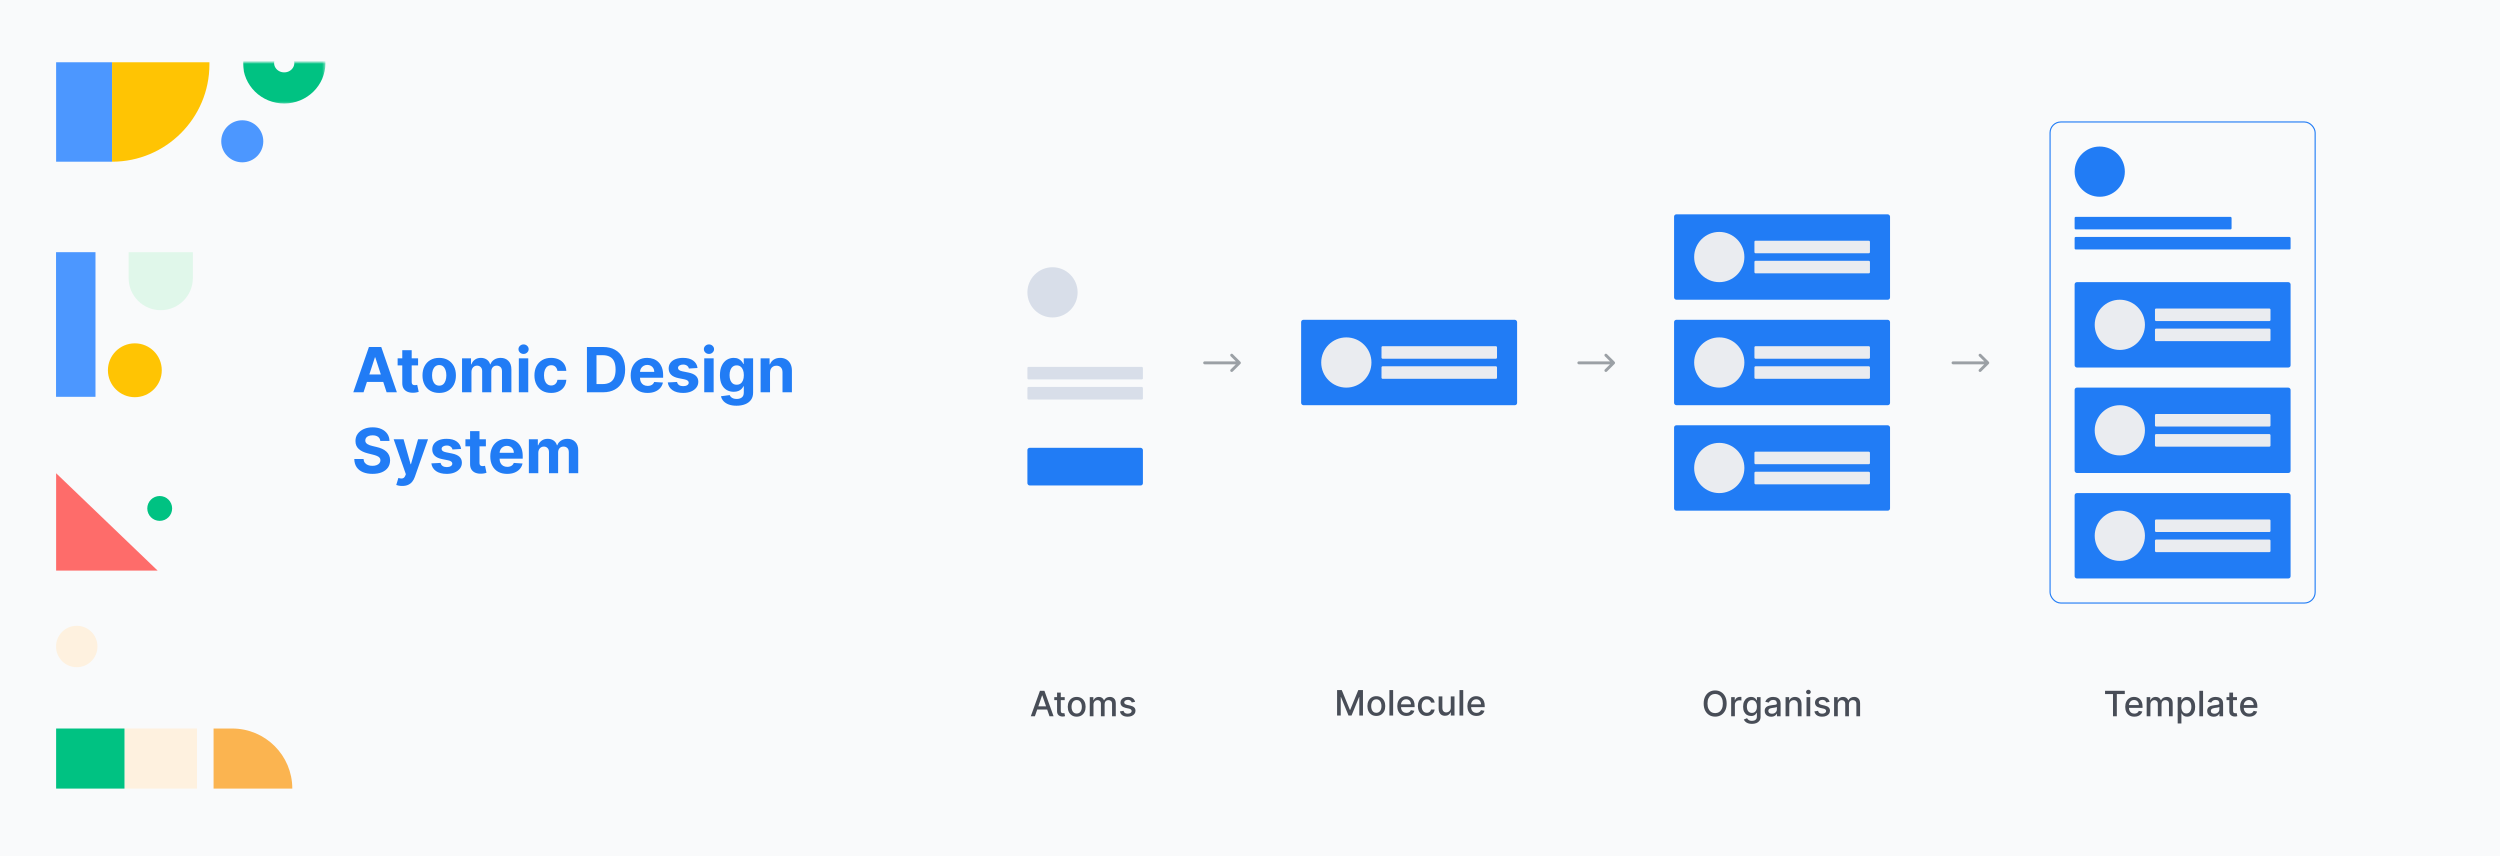 <svg width="803" height="275" viewBox="0 0 803 275" fill="none" xmlns="http://www.w3.org/2000/svg">
<rect width="803" height="275" fill="#F9FAFB"/>
<circle cx="338.066" cy="93.904" r="8.066" fill="#D8DEE9"/>
<rect x="330" y="117.838" width="37.105" height="4.033" rx="0.364" fill="#D8DEE9"/>
<rect x="330" y="124.291" width="37.105" height="4.033" rx="0.364" fill="#D8DEE9"/>
<rect x="330" y="143.838" width="37.105" height="12.1" rx="0.727" fill="#217CF5"/>
<path d="M398.425 116.21C398.425 116.21 398.425 116.21 398.424 116.209L395.955 113.752C395.77 113.568 395.47 113.568 395.286 113.753C395.102 113.938 395.103 114.238 395.288 114.422L396.946 116.072H386.937C386.675 116.072 386.464 116.283 386.464 116.544C386.464 116.805 386.675 117.017 386.937 117.017H396.946L395.288 118.667C395.103 118.851 395.102 119.15 395.286 119.335C395.471 119.521 395.77 119.521 395.955 119.337L398.424 116.879C398.425 116.879 398.425 116.879 398.425 116.879C398.61 116.694 398.609 116.394 398.425 116.21Z" fill="#9BA0A5"/>
<path d="M518.615 116.21C518.615 116.21 518.615 116.21 518.615 116.209L516.145 113.752C515.96 113.568 515.661 113.568 515.477 113.753C515.293 113.938 515.293 114.238 515.478 114.422L517.136 116.072H507.127C506.866 116.072 506.654 116.283 506.654 116.544C506.654 116.805 506.866 117.017 507.127 117.017H517.136L515.478 118.667C515.293 118.851 515.293 119.15 515.477 119.335C515.661 119.521 515.96 119.521 516.145 119.337L518.615 116.879C518.615 116.879 518.615 116.879 518.615 116.879C518.8 116.694 518.8 116.394 518.615 116.21Z" fill="#9BA0A5"/>
<path d="M638.804 116.21C638.804 116.21 638.803 116.21 638.803 116.209L636.334 113.752C636.149 113.568 635.849 113.568 635.665 113.753C635.481 113.938 635.482 114.238 635.667 114.422L637.325 116.072H627.315C627.054 116.072 626.843 116.283 626.843 116.544C626.843 116.805 627.054 117.017 627.315 117.017H637.325L635.667 118.667C635.482 118.851 635.481 119.15 635.665 119.335C635.849 119.521 636.149 119.521 636.334 119.337L638.803 116.879C638.803 116.879 638.804 116.879 638.804 116.879C638.989 116.694 638.988 116.394 638.804 116.21Z" fill="#9BA0A5"/>
<rect x="417.923" y="102.724" width="69.371" height="27.426" rx="0.727" fill="#217CF5"/>
<rect x="443.735" y="111.194" width="37.105" height="4.033" rx="0.364" fill="#EAECF0"/>
<rect x="443.735" y="117.647" width="37.105" height="4.033" rx="0.364" fill="#EAECF0"/>
<circle cx="432.442" cy="116.437" r="8.066" fill="#EAECF0"/>
<rect x="537.709" y="102.724" width="69.371" height="27.426" rx="0.727" fill="#217CF5"/>
<rect x="563.521" y="111.194" width="37.105" height="4.033" rx="0.364" fill="#EAECF0"/>
<rect x="563.521" y="117.647" width="37.105" height="4.033" rx="0.364" fill="#EAECF0"/>
<circle cx="552.229" cy="116.437" r="8.066" fill="#EAECF0"/>
<rect x="537.709" y="68.846" width="69.371" height="27.426" rx="0.727" fill="#217CF5"/>
<rect x="563.521" y="77.315" width="37.105" height="4.033" rx="0.364" fill="#EAECF0"/>
<rect x="563.521" y="83.768" width="37.105" height="4.033" rx="0.364" fill="#EAECF0"/>
<circle cx="552.229" cy="82.558" r="8.066" fill="#EAECF0"/>
<rect x="537.709" y="136.603" width="69.371" height="27.426" rx="0.727" fill="#217CF5"/>
<rect x="563.521" y="145.073" width="37.105" height="4.033" rx="0.364" fill="#EAECF0"/>
<rect x="563.521" y="151.526" width="37.105" height="4.033" rx="0.364" fill="#EAECF0"/>
<circle cx="552.229" cy="150.316" r="8.066" fill="#EAECF0"/>
<rect x="666.368" y="124.504" width="69.371" height="27.426" rx="0.727" fill="#217CF5"/>
<rect x="692.18" y="132.973" width="37.105" height="4.033" rx="0.364" fill="#EAECF0"/>
<rect x="692.18" y="139.427" width="37.105" height="4.033" rx="0.364" fill="#EAECF0"/>
<circle cx="680.887" cy="138.217" r="8.066" fill="#EAECF0"/>
<rect x="666.368" y="90.625" width="69.371" height="27.426" rx="0.727" fill="#217CF5"/>
<rect x="692.18" y="99.095" width="37.105" height="4.033" rx="0.364" fill="#EAECF0"/>
<rect x="692.18" y="105.548" width="37.105" height="4.033" rx="0.364" fill="#EAECF0"/>
<circle cx="680.887" cy="104.338" r="8.066" fill="#EAECF0"/>
<rect x="666.368" y="158.382" width="69.371" height="27.426" rx="0.727" fill="#217CF5"/>
<rect x="692.18" y="166.852" width="37.105" height="4.033" rx="0.364" fill="#EAECF0"/>
<rect x="692.18" y="173.305" width="37.105" height="4.033" rx="0.364" fill="#EAECF0"/>
<circle cx="680.887" cy="172.095" r="8.066" fill="#EAECF0"/>
<rect x="658.484" y="39.182" width="85.14" height="154.511" rx="3.453" stroke="#217CF5" stroke-width="0.364"/>
<circle cx="674.434" cy="55.133" r="8.066" fill="#217CF5"/>
<rect x="666.368" y="69.652" width="50.415" height="4.033" rx="0.364" fill="#217CF5"/>
<rect x="666.368" y="76.105" width="69.371" height="4.033" rx="0.364" fill="#217CF5"/>
<path d="M332.399 230.074H331.087L334.036 221.878H335.465L338.414 230.074H337.101L334.784 223.367H334.72L332.399 230.074ZM332.619 226.864H336.877V227.905H332.619V226.864ZM341.986 223.927V224.887H338.628V223.927H341.986ZM339.528 222.454H340.725V228.269C340.725 228.501 340.76 228.676 340.829 228.793C340.898 228.908 340.988 228.987 341.097 229.029C341.209 229.069 341.331 229.089 341.461 229.089C341.557 229.089 341.641 229.083 341.713 229.069C341.785 229.056 341.841 229.045 341.881 229.037L342.098 230.026C342.028 230.052 341.929 230.079 341.801 230.106C341.673 230.135 341.513 230.151 341.321 230.154C341.006 230.159 340.713 230.103 340.441 229.986C340.169 229.868 339.949 229.687 339.781 229.441C339.612 229.196 339.528 228.888 339.528 228.517V222.454ZM345.832 230.198C345.256 230.198 344.753 230.066 344.324 229.802C343.894 229.537 343.561 229.168 343.323 228.693C343.086 228.218 342.967 227.663 342.967 227.028C342.967 226.391 343.086 225.833 343.323 225.356C343.561 224.878 343.894 224.507 344.324 224.243C344.753 223.979 345.256 223.847 345.832 223.847C346.408 223.847 346.911 223.979 347.341 224.243C347.77 224.507 348.104 224.878 348.341 225.356C348.579 225.833 348.697 226.391 348.697 227.028C348.697 227.663 348.579 228.218 348.341 228.693C348.104 229.168 347.77 229.537 347.341 229.802C346.911 230.066 346.408 230.198 345.832 230.198ZM345.836 229.193C346.21 229.193 346.519 229.095 346.765 228.897C347.01 228.7 347.191 228.437 347.309 228.109C347.429 227.781 347.489 227.419 347.489 227.024C347.489 226.632 347.429 226.272 347.309 225.944C347.191 225.613 347.01 225.348 346.765 225.148C346.519 224.948 346.21 224.847 345.836 224.847C345.46 224.847 345.148 224.948 344.9 225.148C344.654 225.348 344.472 225.613 344.352 225.944C344.234 226.272 344.175 226.632 344.175 227.024C344.175 227.419 344.234 227.781 344.352 228.109C344.472 228.437 344.654 228.7 344.9 228.897C345.148 229.095 345.46 229.193 345.836 229.193ZM350.033 230.074V223.927H351.182V224.927H351.258C351.386 224.589 351.595 224.325 351.886 224.135C352.177 223.943 352.525 223.847 352.93 223.847C353.341 223.847 353.685 223.943 353.963 224.135C354.243 224.327 354.45 224.591 354.583 224.927H354.647C354.794 224.599 355.027 224.338 355.347 224.143C355.667 223.946 356.049 223.847 356.492 223.847C357.049 223.847 357.504 224.022 357.856 224.371C358.211 224.721 358.389 225.248 358.389 225.952V230.074H357.192V226.064C357.192 225.648 357.079 225.346 356.852 225.16C356.625 224.973 356.354 224.879 356.04 224.879C355.65 224.879 355.347 225 355.131 225.24C354.915 225.477 354.807 225.783 354.807 226.156V230.074H353.615V225.988C353.615 225.654 353.511 225.386 353.302 225.184C353.094 224.981 352.824 224.879 352.49 224.879C352.263 224.879 352.054 224.939 351.862 225.06C351.672 225.177 351.519 225.341 351.402 225.552C351.287 225.763 351.23 226.007 351.23 226.284V230.074H350.033ZM364.598 225.428L363.514 225.62C363.469 225.481 363.396 225.349 363.298 225.224C363.202 225.098 363.071 224.996 362.906 224.915C362.74 224.835 362.533 224.795 362.285 224.795C361.947 224.795 361.664 224.871 361.437 225.024C361.21 225.173 361.097 225.366 361.097 225.604C361.097 225.809 361.173 225.975 361.325 226.1C361.477 226.225 361.722 226.328 362.061 226.408L363.038 226.632C363.603 226.763 364.025 226.964 364.302 227.236C364.58 227.509 364.718 227.862 364.718 228.297C364.718 228.665 364.612 228.993 364.398 229.281C364.187 229.567 363.893 229.791 363.514 229.954C363.138 230.116 362.702 230.198 362.205 230.198C361.517 230.198 360.955 230.051 360.521 229.758C360.086 229.461 359.819 229.041 359.72 228.497L360.877 228.321C360.949 228.622 361.097 228.851 361.321 229.005C361.545 229.157 361.837 229.233 362.197 229.233C362.589 229.233 362.903 229.152 363.138 228.989C363.372 228.824 363.49 228.622 363.49 228.385C363.49 228.193 363.418 228.032 363.274 227.901C363.132 227.77 362.915 227.671 362.621 227.605L361.581 227.377C361.007 227.246 360.583 227.038 360.308 226.752C360.036 226.467 359.9 226.105 359.9 225.668C359.9 225.305 360.002 224.988 360.204 224.715C360.407 224.443 360.687 224.231 361.045 224.079C361.402 223.924 361.812 223.847 362.273 223.847C362.938 223.847 363.461 223.991 363.842 224.279C364.224 224.565 364.476 224.948 364.598 225.428Z" fill="#484D57"/>
<path d="M429.47 221.642H430.97L433.58 228.013H433.676L436.285 221.642H437.785V229.838H436.609V223.907H436.533L434.116 229.826H433.139L430.722 223.903H430.646V229.838H429.47V221.642ZM442.076 229.962C441.5 229.962 440.997 229.83 440.568 229.566C440.138 229.302 439.805 228.932 439.567 228.457C439.33 227.983 439.211 227.428 439.211 226.793C439.211 226.155 439.33 225.598 439.567 225.12C439.805 224.642 440.138 224.272 440.568 224.007C440.997 223.743 441.5 223.611 442.076 223.611C442.652 223.611 443.155 223.743 443.585 224.007C444.014 224.272 444.348 224.642 444.585 225.12C444.823 225.598 444.941 226.155 444.941 226.793C444.941 227.428 444.823 227.983 444.585 228.457C444.348 228.932 444.014 229.302 443.585 229.566C443.155 229.83 442.652 229.962 442.076 229.962ZM442.08 228.958C442.454 228.958 442.763 228.859 443.009 228.662C443.254 228.464 443.435 228.201 443.553 227.873C443.673 227.545 443.733 227.184 443.733 226.789C443.733 226.397 443.673 226.036 443.553 225.708C443.435 225.377 443.254 225.112 443.009 224.912C442.763 224.712 442.454 224.612 442.08 224.612C441.704 224.612 441.392 224.712 441.144 224.912C440.898 225.112 440.716 225.377 440.596 225.708C440.478 226.036 440.419 226.397 440.419 226.789C440.419 227.184 440.478 227.545 440.596 227.873C440.716 228.201 440.898 228.464 441.144 228.662C441.392 228.859 441.704 228.958 442.08 228.958ZM447.474 221.642V229.838H446.277V221.642H447.474ZM451.732 229.962C451.127 229.962 450.605 229.833 450.168 229.574C449.733 229.312 449.397 228.946 449.159 228.473C448.925 227.999 448.807 227.442 448.807 226.805C448.807 226.175 448.925 225.62 449.159 225.14C449.397 224.66 449.728 224.285 450.152 224.015C450.579 223.746 451.077 223.611 451.648 223.611C451.995 223.611 452.331 223.669 452.657 223.783C452.982 223.898 453.274 224.078 453.533 224.324C453.792 224.569 453.996 224.888 454.145 225.28C454.295 225.67 454.37 226.143 454.37 226.701V227.125H449.483V226.228H453.197C453.197 225.914 453.133 225.635 453.005 225.392C452.877 225.147 452.697 224.953 452.465 224.812C452.235 224.67 451.966 224.6 451.656 224.6C451.32 224.6 451.027 224.682 450.776 224.848C450.528 225.011 450.336 225.224 450.2 225.488C450.066 225.75 450 226.034 450 226.34V227.041C450 227.452 450.072 227.801 450.216 228.089C450.362 228.377 450.567 228.597 450.828 228.75C451.089 228.899 451.395 228.974 451.744 228.974C451.971 228.974 452.178 228.942 452.365 228.878C452.551 228.811 452.713 228.712 452.849 228.581C452.985 228.451 453.089 228.289 453.161 228.097L454.294 228.301C454.203 228.635 454.04 228.927 453.805 229.178C453.573 229.426 453.281 229.619 452.929 229.758C452.579 229.894 452.181 229.962 451.732 229.962ZM458.286 229.962C457.691 229.962 457.179 229.827 456.75 229.558C456.323 229.286 455.995 228.911 455.765 228.433C455.536 227.956 455.421 227.409 455.421 226.793C455.421 226.168 455.538 225.618 455.773 225.14C456.008 224.66 456.339 224.285 456.766 224.015C457.192 223.746 457.695 223.611 458.274 223.611C458.741 223.611 459.157 223.698 459.523 223.871C459.888 224.042 460.183 224.282 460.407 224.592C460.634 224.901 460.769 225.263 460.811 225.676H459.647C459.583 225.388 459.436 225.14 459.207 224.932C458.98 224.724 458.676 224.62 458.294 224.62C457.961 224.62 457.669 224.708 457.418 224.884C457.17 225.057 456.976 225.305 456.838 225.628C456.699 225.948 456.63 226.327 456.63 226.765C456.63 227.213 456.698 227.6 456.834 227.925C456.97 228.251 457.162 228.503 457.41 228.682C457.661 228.86 457.955 228.95 458.294 228.95C458.521 228.95 458.726 228.908 458.911 228.826C459.097 228.74 459.253 228.619 459.379 228.461C459.507 228.304 459.596 228.115 459.647 227.893H460.811C460.769 228.291 460.639 228.645 460.423 228.958C460.207 229.27 459.918 229.515 459.555 229.694C459.195 229.873 458.772 229.962 458.286 229.962ZM465.985 227.289V223.691H467.185V229.838H466.009V228.774H465.945C465.803 229.102 465.576 229.375 465.264 229.594C464.955 229.81 464.569 229.918 464.108 229.918C463.713 229.918 463.363 229.831 463.059 229.658C462.758 229.482 462.52 229.222 462.347 228.878C462.176 228.533 462.091 228.108 462.091 227.601V223.691H463.287V227.457C463.287 227.876 463.403 228.209 463.636 228.457C463.868 228.706 464.169 228.83 464.54 228.83C464.764 228.83 464.987 228.774 465.208 228.662C465.432 228.549 465.618 228.38 465.765 228.153C465.914 227.927 465.987 227.638 465.985 227.289ZM469.989 221.642V229.838H468.793V221.642H469.989ZM474.248 229.962C473.643 229.962 473.121 229.833 472.684 229.574C472.249 229.312 471.913 228.946 471.675 228.473C471.44 227.999 471.323 227.442 471.323 226.805C471.323 226.175 471.44 225.62 471.675 225.14C471.913 224.66 472.243 224.285 472.668 224.015C473.094 223.746 473.593 223.611 474.164 223.611C474.511 223.611 474.847 223.669 475.173 223.783C475.498 223.898 475.79 224.078 476.049 224.324C476.308 224.569 476.512 224.888 476.661 225.28C476.811 225.67 476.885 226.143 476.885 226.701V227.125H471.999V226.228H475.713C475.713 225.914 475.649 225.635 475.521 225.392C475.393 225.147 475.213 224.953 474.981 224.812C474.751 224.67 474.482 224.6 474.172 224.6C473.836 224.6 473.543 224.682 473.292 224.848C473.044 225.011 472.852 225.224 472.716 225.488C472.582 225.75 472.515 226.034 472.515 226.34V227.041C472.515 227.452 472.587 227.801 472.732 228.089C472.878 228.377 473.082 228.597 473.344 228.75C473.605 228.899 473.911 228.974 474.26 228.974C474.487 228.974 474.694 228.942 474.88 228.878C475.067 228.811 475.229 228.712 475.365 228.581C475.501 228.451 475.605 228.289 475.677 228.097L476.809 228.301C476.719 228.635 476.556 228.927 476.321 229.178C476.089 229.426 475.797 229.619 475.445 229.758C475.095 229.894 474.696 229.962 474.248 229.962Z" fill="#484D57"/>
<path d="M554.602 225.976C554.602 226.851 554.441 227.603 554.121 228.233C553.801 228.86 553.362 229.343 552.805 229.682C552.25 230.018 551.619 230.186 550.912 230.186C550.202 230.186 549.569 230.018 549.011 229.682C548.456 229.343 548.019 228.859 547.699 228.229C547.378 227.599 547.218 226.848 547.218 225.976C547.218 225.101 547.378 224.35 547.699 223.723C548.019 223.093 548.456 222.61 549.011 222.274C549.569 221.936 550.202 221.766 550.912 221.766C551.619 221.766 552.25 221.936 552.805 222.274C553.362 222.61 553.801 223.093 554.121 223.723C554.441 224.35 554.602 225.101 554.602 225.976ZM553.377 225.976C553.377 225.309 553.269 224.747 553.053 224.291C552.839 223.832 552.546 223.486 552.172 223.251C551.802 223.013 551.381 222.895 550.912 222.895C550.44 222.895 550.018 223.013 549.647 223.251C549.277 223.486 548.983 223.832 548.767 224.291C548.554 224.747 548.447 225.309 548.447 225.976C548.447 226.643 548.554 227.206 548.767 227.665C548.983 228.121 549.277 228.468 549.647 228.705C550.018 228.94 550.44 229.057 550.912 229.057C551.381 229.057 551.802 228.94 552.172 228.705C552.546 228.468 552.839 228.121 553.053 227.665C553.269 227.206 553.377 226.643 553.377 225.976ZM556.047 230.074V223.927H557.204V224.903H557.268C557.38 224.573 557.577 224.313 557.86 224.123C558.145 223.931 558.468 223.835 558.828 223.835C558.903 223.835 558.991 223.838 559.092 223.843C559.197 223.848 559.278 223.855 559.337 223.863V225.008C559.289 224.994 559.203 224.98 559.08 224.964C558.958 224.945 558.835 224.935 558.712 224.935C558.43 224.935 558.177 224.996 557.956 225.116C557.737 225.233 557.564 225.397 557.436 225.608C557.308 225.816 557.244 226.053 557.244 226.32V230.074H556.047ZM562.729 232.507C562.241 232.507 561.821 232.443 561.469 232.315C561.119 232.187 560.834 232.017 560.612 231.806C560.391 231.596 560.225 231.365 560.116 231.114L561.144 230.69C561.216 230.807 561.312 230.931 561.432 231.062C561.555 231.196 561.721 231.309 561.929 231.402C562.139 231.496 562.41 231.542 562.741 231.542C563.195 231.542 563.569 231.432 563.866 231.21C564.162 230.991 564.31 230.642 564.31 230.162V228.953H564.234C564.162 229.084 564.058 229.229 563.922 229.389C563.788 229.55 563.604 229.688 563.369 229.806C563.135 229.923 562.829 229.982 562.453 229.982C561.967 229.982 561.53 229.868 561.14 229.642C560.754 229.412 560.447 229.075 560.22 228.629C559.996 228.181 559.884 227.63 559.884 226.976C559.884 226.323 559.995 225.763 560.216 225.296C560.44 224.829 560.747 224.471 561.136 224.223C561.526 223.972 561.967 223.847 562.461 223.847C562.842 223.847 563.151 223.911 563.385 224.039C563.62 224.164 563.803 224.311 563.934 224.479C564.067 224.647 564.17 224.795 564.242 224.923H564.33V223.927H565.502V230.21C565.502 230.738 565.38 231.172 565.134 231.51C564.889 231.849 564.557 232.1 564.138 232.263C563.721 232.425 563.252 232.507 562.729 232.507ZM562.717 228.989C563.061 228.989 563.352 228.909 563.589 228.749C563.83 228.586 564.011 228.354 564.134 228.053C564.259 227.749 564.322 227.385 564.322 226.96C564.322 226.547 564.26 226.183 564.138 225.868C564.015 225.553 563.835 225.308 563.597 225.132C563.36 224.953 563.067 224.863 562.717 224.863C562.357 224.863 562.057 224.957 561.817 225.144C561.577 225.328 561.395 225.578 561.272 225.896C561.152 226.213 561.092 226.568 561.092 226.96C561.092 227.363 561.154 227.717 561.276 228.021C561.399 228.325 561.581 228.562 561.821 228.733C562.063 228.904 562.362 228.989 562.717 228.989ZM568.896 230.21C568.506 230.21 568.154 230.138 567.839 229.994C567.524 229.847 567.275 229.635 567.091 229.357C566.91 229.08 566.819 228.74 566.819 228.337C566.819 227.99 566.886 227.705 567.019 227.481C567.152 227.257 567.332 227.079 567.559 226.948C567.786 226.818 568.039 226.719 568.319 226.652C568.6 226.586 568.885 226.535 569.176 226.5C569.544 226.457 569.843 226.423 570.072 226.396C570.302 226.367 570.468 226.32 570.572 226.256C570.677 226.192 570.729 226.088 570.729 225.944V225.916C570.729 225.566 570.63 225.296 570.432 225.104C570.238 224.911 569.947 224.815 569.56 224.815C569.157 224.815 568.84 224.905 568.608 225.084C568.378 225.26 568.219 225.456 568.131 225.672L567.007 225.416C567.14 225.042 567.335 224.741 567.591 224.511C567.85 224.279 568.147 224.111 568.484 224.007C568.82 223.9 569.173 223.847 569.544 223.847C569.789 223.847 570.05 223.876 570.324 223.935C570.602 223.991 570.861 224.095 571.101 224.247C571.343 224.399 571.542 224.617 571.697 224.899C571.852 225.18 571.929 225.544 571.929 225.992V230.074H570.761V229.233H570.713C570.635 229.388 570.519 229.54 570.364 229.69C570.21 229.839 570.011 229.963 569.768 230.062C569.525 230.16 569.235 230.21 568.896 230.21ZM569.156 229.249C569.487 229.249 569.769 229.184 570.004 229.053C570.242 228.923 570.422 228.752 570.544 228.541C570.67 228.328 570.733 228.1 570.733 227.857V227.064C570.69 227.107 570.607 227.147 570.484 227.184C570.364 227.219 570.227 227.25 570.072 227.277C569.918 227.301 569.767 227.323 569.62 227.345C569.473 227.363 569.351 227.379 569.252 227.393C569.02 227.422 568.808 227.471 568.616 227.541C568.426 227.61 568.274 227.71 568.159 227.841C568.047 227.969 567.991 228.14 567.991 228.353C567.991 228.649 568.101 228.873 568.319 229.025C568.538 229.175 568.817 229.249 569.156 229.249ZM574.719 226.424V230.074H573.523V223.927H574.671V224.927H574.747C574.889 224.602 575.11 224.341 575.412 224.143C575.716 223.946 576.099 223.847 576.56 223.847C576.979 223.847 577.346 223.935 577.661 224.111C577.975 224.285 578.219 224.543 578.393 224.887C578.566 225.232 578.653 225.657 578.653 226.164V230.074H577.456V226.308C577.456 225.863 577.34 225.514 577.108 225.264C576.876 225.01 576.557 224.883 576.152 224.883C575.874 224.883 575.628 224.943 575.412 225.064C575.198 225.184 575.029 225.36 574.903 225.592C574.781 225.821 574.719 226.099 574.719 226.424ZM580.258 230.074V223.927H581.454V230.074H580.258ZM580.862 222.979C580.654 222.979 580.475 222.909 580.326 222.771C580.179 222.629 580.106 222.461 580.106 222.266C580.106 222.069 580.179 221.901 580.326 221.762C580.475 221.621 580.654 221.55 580.862 221.55C581.07 221.55 581.247 221.621 581.394 221.762C581.544 221.901 581.618 222.069 581.618 222.266C581.618 222.461 581.544 222.629 581.394 222.771C581.247 222.909 581.07 222.979 580.862 222.979ZM587.67 225.428L586.585 225.62C586.54 225.481 586.468 225.349 586.369 225.224C586.273 225.098 586.143 224.996 585.977 224.915C585.812 224.835 585.605 224.795 585.357 224.795C585.018 224.795 584.735 224.871 584.509 225.024C584.282 225.173 584.168 225.366 584.168 225.604C584.168 225.809 584.244 225.975 584.396 226.1C584.549 226.225 584.794 226.328 585.133 226.408L586.109 226.632C586.675 226.763 587.096 226.964 587.374 227.236C587.651 227.509 587.79 227.862 587.79 228.297C587.79 228.665 587.683 228.993 587.47 229.281C587.259 229.567 586.964 229.791 586.585 229.954C586.209 230.116 585.773 230.198 585.277 230.198C584.589 230.198 584.027 230.051 583.592 229.758C583.157 229.461 582.89 229.041 582.792 228.497L583.948 228.321C584.02 228.622 584.168 228.851 584.392 229.005C584.617 229.157 584.909 229.233 585.269 229.233C585.661 229.233 585.974 229.152 586.209 228.989C586.444 228.824 586.561 228.622 586.561 228.385C586.561 228.193 586.489 228.032 586.345 227.901C586.204 227.77 585.986 227.671 585.693 227.605L584.653 227.377C584.079 227.246 583.655 227.038 583.38 226.752C583.108 226.467 582.972 226.105 582.972 225.668C582.972 225.305 583.073 224.988 583.276 224.715C583.479 224.443 583.759 224.231 584.116 224.079C584.474 223.924 584.883 223.847 585.345 223.847C586.009 223.847 586.532 223.991 586.914 224.279C587.295 224.565 587.547 224.948 587.67 225.428ZM589.106 230.074V223.927H590.254V224.927H590.33C590.458 224.589 590.668 224.325 590.958 224.135C591.249 223.943 591.597 223.847 592.003 223.847C592.414 223.847 592.758 223.943 593.035 224.135C593.315 224.327 593.522 224.591 593.655 224.927H593.72C593.866 224.599 594.1 224.338 594.42 224.143C594.74 223.946 595.121 223.847 595.564 223.847C596.122 223.847 596.577 224.022 596.929 224.371C597.284 224.721 597.461 225.248 597.461 225.952V230.074H596.265V226.064C596.265 225.648 596.151 225.346 595.924 225.16C595.698 224.973 595.427 224.879 595.112 224.879C594.723 224.879 594.42 225 594.204 225.24C593.988 225.477 593.88 225.783 593.88 226.156V230.074H592.687V225.988C592.687 225.654 592.583 225.386 592.375 225.184C592.167 224.981 591.896 224.879 591.563 224.879C591.336 224.879 591.126 224.939 590.934 225.06C590.745 225.177 590.591 225.341 590.474 225.552C590.359 225.763 590.302 226.007 590.302 226.284V230.074H589.106Z" fill="#484D57"/>
<path d="M676.141 222.943V221.878H682.484V222.943H679.926V230.074H678.694V222.943H676.141ZM685.547 230.198C684.941 230.198 684.42 230.068 683.982 229.81C683.547 229.548 683.211 229.181 682.974 228.709C682.739 228.234 682.622 227.678 682.622 227.04C682.622 226.411 682.739 225.856 682.974 225.376C683.211 224.895 683.542 224.521 683.966 224.251C684.393 223.982 684.892 223.847 685.463 223.847C685.81 223.847 686.146 223.904 686.471 224.019C686.797 224.134 687.089 224.314 687.348 224.559C687.606 224.805 687.81 225.124 687.96 225.516C688.109 225.905 688.184 226.379 688.184 226.936V227.361H683.298V226.464H687.011C687.011 226.149 686.947 225.871 686.819 225.628C686.691 225.382 686.511 225.189 686.279 225.048C686.05 224.906 685.78 224.835 685.471 224.835C685.135 224.835 684.841 224.918 684.59 225.084C684.342 225.246 684.15 225.46 684.014 225.724C683.881 225.985 683.814 226.269 683.814 226.576V227.277C683.814 227.687 683.886 228.037 684.03 228.325C684.177 228.613 684.381 228.833 684.642 228.985C684.904 229.135 685.209 229.209 685.559 229.209C685.786 229.209 685.992 229.177 686.179 229.113C686.366 229.047 686.527 228.948 686.663 228.817C686.799 228.686 686.903 228.525 686.975 228.333L688.108 228.537C688.017 228.871 687.855 229.163 687.62 229.413C687.388 229.662 687.096 229.855 686.743 229.994C686.394 230.13 685.995 230.198 685.547 230.198ZM689.512 230.074V223.927H690.66V224.927H690.736C690.864 224.589 691.074 224.325 691.364 224.135C691.655 223.943 692.003 223.847 692.409 223.847C692.82 223.847 693.164 223.943 693.441 224.135C693.721 224.327 693.928 224.591 694.062 224.927H694.126C694.272 224.599 694.506 224.338 694.826 224.143C695.146 223.946 695.528 223.847 695.97 223.847C696.528 223.847 696.983 224.022 697.335 224.371C697.69 224.721 697.867 225.248 697.867 225.952V230.074H696.671V226.064C696.671 225.648 696.557 225.346 696.331 225.16C696.104 224.973 695.833 224.879 695.518 224.879C695.129 224.879 694.826 225 694.61 225.24C694.394 225.477 694.286 225.783 694.286 226.156V230.074H693.093V225.988C693.093 225.654 692.989 225.386 692.781 225.184C692.573 224.981 692.302 224.879 691.969 224.879C691.742 224.879 691.532 224.939 691.34 225.06C691.151 225.177 690.998 225.341 690.88 225.552C690.765 225.763 690.708 226.007 690.708 226.284V230.074H689.512ZM699.471 232.379V223.927H700.639V224.923H700.739C700.809 224.795 700.909 224.647 701.04 224.479C701.17 224.311 701.352 224.164 701.584 224.039C701.816 223.911 702.123 223.847 702.504 223.847C703 223.847 703.443 223.972 703.833 224.223C704.222 224.474 704.528 224.835 704.749 225.308C704.973 225.78 705.085 226.348 705.085 227.012C705.085 227.677 704.975 228.246 704.753 228.721C704.532 229.193 704.228 229.558 703.841 229.814C703.454 230.067 703.012 230.194 702.516 230.194C702.143 230.194 701.837 230.131 701.6 230.006C701.365 229.88 701.181 229.734 701.048 229.566C700.914 229.397 700.811 229.248 700.739 229.117H700.667V232.379H699.471ZM700.643 227C700.643 227.433 700.706 227.811 700.831 228.137C700.957 228.462 701.138 228.717 701.376 228.901C701.613 229.083 701.904 229.173 702.248 229.173C702.606 229.173 702.904 229.079 703.144 228.889C703.385 228.697 703.566 228.437 703.689 228.109C703.814 227.781 703.877 227.411 703.877 227C703.877 226.595 703.815 226.231 703.693 225.908C703.573 225.585 703.391 225.33 703.148 225.144C702.908 224.957 702.608 224.863 702.248 224.863C701.901 224.863 701.608 224.953 701.368 225.132C701.13 225.31 700.95 225.56 700.827 225.88C700.705 226.2 700.643 226.574 700.643 227ZM707.622 221.878V230.074H706.426V221.878H707.622ZM711.021 230.21C710.631 230.21 710.279 230.138 709.964 229.994C709.65 229.847 709.4 229.635 709.216 229.357C709.035 229.08 708.944 228.74 708.944 228.337C708.944 227.99 709.011 227.705 709.144 227.481C709.277 227.257 709.458 227.079 709.684 226.948C709.911 226.818 710.165 226.719 710.445 226.652C710.725 226.586 711.01 226.535 711.301 226.5C711.669 226.457 711.968 226.423 712.197 226.396C712.427 226.367 712.594 226.32 712.698 226.256C712.802 226.192 712.854 226.088 712.854 225.944V225.916C712.854 225.566 712.755 225.296 712.558 225.104C712.363 224.911 712.072 224.815 711.685 224.815C711.282 224.815 710.965 224.905 710.733 225.084C710.503 225.26 710.345 225.456 710.257 225.672L709.132 225.416C709.265 225.042 709.46 224.741 709.716 224.511C709.975 224.279 710.273 224.111 710.609 224.007C710.945 223.9 711.298 223.847 711.669 223.847C711.915 223.847 712.175 223.876 712.45 223.935C712.727 223.991 712.986 224.095 713.226 224.247C713.469 224.399 713.667 224.617 713.822 224.899C713.977 225.18 714.054 225.544 714.054 225.992V230.074H712.886V229.233H712.838C712.76 229.388 712.644 229.54 712.49 229.69C712.335 229.839 712.136 229.963 711.893 230.062C711.651 230.16 711.36 230.21 711.021 230.21ZM711.281 229.249C711.612 229.249 711.895 229.184 712.129 229.053C712.367 228.923 712.547 228.752 712.67 228.541C712.795 228.328 712.858 228.1 712.858 227.857V227.064C712.815 227.107 712.732 227.147 712.61 227.184C712.49 227.219 712.352 227.25 712.197 227.277C712.043 227.301 711.892 227.323 711.745 227.345C711.598 227.363 711.476 227.379 711.377 227.393C711.145 227.422 710.933 227.471 710.741 227.541C710.551 227.61 710.399 227.71 710.285 227.841C710.173 227.969 710.117 228.14 710.117 228.353C710.117 228.649 710.226 228.873 710.445 229.025C710.663 229.175 710.942 229.249 711.281 229.249ZM718.517 223.927V224.887H715.16V223.927H718.517ZM716.06 222.454H717.257V228.269C717.257 228.501 717.291 228.676 717.361 228.793C717.43 228.908 717.519 228.987 717.629 229.029C717.741 229.069 717.862 229.089 717.993 229.089C718.089 229.089 718.173 229.083 718.245 229.069C718.317 229.056 718.373 229.045 718.413 229.037L718.629 230.026C718.56 230.052 718.461 230.079 718.333 230.106C718.205 230.135 718.045 230.151 717.853 230.154C717.538 230.159 717.245 230.103 716.973 229.986C716.7 229.868 716.48 229.687 716.312 229.441C716.144 229.196 716.06 228.888 716.06 228.517V222.454ZM722.424 230.198C721.818 230.198 721.297 230.068 720.859 229.81C720.424 229.548 720.088 229.181 719.851 228.709C719.616 228.234 719.499 227.678 719.499 227.04C719.499 226.411 719.616 225.856 719.851 225.376C720.088 224.895 720.419 224.521 720.843 224.251C721.27 223.982 721.769 223.847 722.34 223.847C722.687 223.847 723.023 223.904 723.348 224.019C723.674 224.134 723.966 224.314 724.225 224.559C724.483 224.805 724.688 225.124 724.837 225.516C724.986 225.905 725.061 226.379 725.061 226.936V227.361H720.175V226.464H723.889C723.889 226.149 723.824 225.871 723.696 225.628C723.568 225.382 723.388 225.189 723.156 225.048C722.927 224.906 722.657 224.835 722.348 224.835C722.012 224.835 721.718 224.918 721.467 225.084C721.219 225.246 721.027 225.46 720.891 225.724C720.758 225.985 720.691 226.269 720.691 226.576V227.277C720.691 227.687 720.763 228.037 720.907 228.325C721.054 228.613 721.258 228.833 721.519 228.985C721.781 229.135 722.086 229.209 722.436 229.209C722.663 229.209 722.869 229.177 723.056 229.113C723.243 229.047 723.404 228.948 723.54 228.817C723.676 228.686 723.78 228.525 723.852 228.333L724.985 228.537C724.894 228.871 724.732 229.163 724.497 229.413C724.265 229.662 723.973 229.855 723.62 229.994C723.271 230.13 722.872 230.198 722.424 230.198Z" fill="#484D57"/>
<path d="M116.771 126H113.476L118.497 111.455H122.46L127.474 126H124.179L120.536 114.778H120.422L116.771 126ZM116.565 120.283H124.349V122.683H116.565V120.283ZM134.287 115.091V117.364H127.718V115.091H134.287ZM129.209 112.477H132.235V122.648C132.235 122.927 132.277 123.145 132.363 123.301C132.448 123.453 132.566 123.559 132.718 123.621C132.874 123.682 133.054 123.713 133.257 123.713C133.4 123.713 133.542 123.701 133.684 123.678C133.826 123.649 133.935 123.628 134.01 123.614L134.486 125.865C134.335 125.912 134.122 125.967 133.847 126.028C133.572 126.095 133.239 126.135 132.846 126.149C132.116 126.178 131.477 126.08 130.928 125.858C130.383 125.635 129.96 125.29 129.657 124.821C129.354 124.352 129.204 123.76 129.209 123.045V112.477ZM141.07 126.213C139.967 126.213 139.013 125.979 138.208 125.51C137.408 125.036 136.79 124.378 136.354 123.536C135.918 122.688 135.701 121.705 135.701 120.588C135.701 119.461 135.918 118.476 136.354 117.634C136.79 116.786 137.408 116.128 138.208 115.659C139.013 115.186 139.967 114.949 141.07 114.949C142.173 114.949 143.125 115.186 143.925 115.659C144.73 116.128 145.35 116.786 145.786 117.634C146.221 118.476 146.439 119.461 146.439 120.588C146.439 121.705 146.221 122.688 145.786 123.536C145.35 124.378 144.73 125.036 143.925 125.51C143.125 125.979 142.173 126.213 141.07 126.213ZM141.084 123.869C141.586 123.869 142.005 123.727 142.341 123.443C142.677 123.154 142.931 122.761 143.101 122.264C143.276 121.767 143.364 121.201 143.364 120.567C143.364 119.932 143.276 119.366 143.101 118.869C142.931 118.372 142.677 117.979 142.341 117.69C142.005 117.402 141.586 117.257 141.084 117.257C140.578 117.257 140.151 117.402 139.806 117.69C139.465 117.979 139.207 118.372 139.032 118.869C138.861 119.366 138.776 119.932 138.776 120.567C138.776 121.201 138.861 121.767 139.032 122.264C139.207 122.761 139.465 123.154 139.806 123.443C140.151 123.727 140.578 123.869 141.084 123.869ZM148.407 126V115.091H151.29V117.016H151.418C151.645 116.376 152.024 115.872 152.554 115.503C153.085 115.134 153.719 114.949 154.458 114.949C155.206 114.949 155.843 115.136 156.368 115.51C156.894 115.879 157.244 116.381 157.419 117.016H157.533C157.756 116.391 158.158 115.891 158.74 115.517C159.328 115.138 160.021 114.949 160.821 114.949C161.839 114.949 162.666 115.273 163.3 115.922C163.939 116.566 164.259 117.48 164.259 118.663V126H161.24V119.26C161.24 118.654 161.079 118.199 160.757 117.896C160.435 117.593 160.033 117.442 159.55 117.442C159.001 117.442 158.572 117.617 158.265 117.967C157.957 118.313 157.803 118.77 157.803 119.338V126H154.87V119.196C154.87 118.661 154.716 118.235 154.408 117.918C154.105 117.6 153.705 117.442 153.208 117.442C152.872 117.442 152.569 117.527 152.299 117.697C152.033 117.863 151.823 118.098 151.667 118.401C151.51 118.699 151.432 119.049 151.432 119.452V126H148.407ZM166.649 126V115.091H169.674V126H166.649ZM168.169 113.685C167.719 113.685 167.333 113.536 167.011 113.237C166.694 112.934 166.535 112.572 166.535 112.151C166.535 111.734 166.694 111.376 167.011 111.078C167.333 110.775 167.719 110.624 168.169 110.624C168.618 110.624 169.002 110.775 169.319 111.078C169.641 111.376 169.802 111.734 169.802 112.151C169.802 112.572 169.641 112.934 169.319 113.237C169.002 113.536 168.618 113.685 168.169 113.685ZM177.027 126.213C175.91 126.213 174.948 125.976 174.143 125.503C173.343 125.025 172.728 124.362 172.297 123.514C171.871 122.667 171.658 121.691 171.658 120.588C171.658 119.471 171.873 118.491 172.304 117.648C172.74 116.8 173.357 116.14 174.158 115.666C174.958 115.188 175.91 114.949 177.013 114.949C177.964 114.949 178.798 115.122 179.513 115.467C180.228 115.813 180.794 116.298 181.21 116.923C181.627 117.548 181.857 118.282 181.899 119.125H179.044C178.964 118.58 178.75 118.143 178.405 117.811C178.064 117.475 177.616 117.307 177.062 117.307C176.594 117.307 176.184 117.435 175.834 117.69C175.488 117.941 175.218 118.308 175.024 118.791C174.83 119.274 174.733 119.859 174.733 120.545C174.733 121.241 174.828 121.833 175.017 122.321C175.211 122.809 175.483 123.18 175.834 123.436C176.184 123.692 176.594 123.82 177.062 123.82C177.408 123.82 177.718 123.749 177.993 123.607C178.272 123.464 178.502 123.259 178.682 122.989C178.866 122.714 178.987 122.385 179.044 122.001H181.899C181.852 122.835 181.625 123.569 181.217 124.203C180.815 124.833 180.259 125.325 179.548 125.68C178.838 126.036 177.998 126.213 177.027 126.213ZM193.678 126H188.522V111.455H193.721C195.184 111.455 196.443 111.746 197.499 112.328C198.555 112.906 199.367 113.737 199.935 114.821C200.508 115.905 200.795 117.203 200.795 118.713C200.795 120.228 200.508 121.53 199.935 122.619C199.367 123.708 198.55 124.544 197.485 125.126C196.424 125.709 195.156 126 193.678 126ZM191.597 123.365H193.55C194.46 123.365 195.224 123.204 195.844 122.882C196.469 122.555 196.938 122.051 197.251 121.369C197.568 120.683 197.727 119.797 197.727 118.713C197.727 117.638 197.568 116.76 197.251 116.078C196.938 115.396 196.472 114.894 195.852 114.572C195.231 114.25 194.467 114.089 193.558 114.089H191.597V123.365ZM207.988 126.213C206.865 126.213 205.9 125.986 205.09 125.531C204.285 125.072 203.665 124.423 203.229 123.585C202.793 122.742 202.576 121.746 202.576 120.595C202.576 119.473 202.793 118.488 203.229 117.641C203.665 116.793 204.278 116.133 205.069 115.659C205.864 115.186 206.797 114.949 207.867 114.949C208.587 114.949 209.257 115.065 209.877 115.297C210.502 115.524 211.046 115.867 211.51 116.327C211.979 116.786 212.344 117.364 212.604 118.06C212.864 118.751 212.995 119.561 212.995 120.489V121.32H203.783V119.445H210.147C210.147 119.009 210.052 118.623 209.863 118.287C209.673 117.951 209.41 117.688 209.074 117.499C208.743 117.304 208.357 117.207 207.917 117.207C207.457 117.207 207.05 117.314 206.695 117.527C206.345 117.735 206.07 118.017 205.871 118.372C205.672 118.723 205.57 119.113 205.566 119.544V121.327C205.566 121.866 205.665 122.333 205.864 122.726C206.068 123.119 206.354 123.422 206.723 123.635C207.093 123.848 207.531 123.955 208.037 123.955C208.373 123.955 208.681 123.907 208.961 123.812C209.24 123.718 209.479 123.576 209.678 123.386C209.877 123.197 210.028 122.965 210.132 122.69L212.931 122.875C212.789 123.547 212.498 124.134 212.057 124.636C211.622 125.134 211.058 125.522 210.367 125.801C209.68 126.076 208.887 126.213 207.988 126.213ZM224.046 118.202L221.276 118.372C221.229 118.135 221.127 117.922 220.971 117.733C220.814 117.539 220.608 117.385 220.353 117.271C220.102 117.153 219.801 117.094 219.451 117.094C218.982 117.094 218.587 117.193 218.265 117.392C217.943 117.586 217.782 117.847 217.782 118.173C217.782 118.434 217.886 118.654 218.094 118.834C218.302 119.014 218.66 119.158 219.167 119.267L221.141 119.665C222.202 119.883 222.992 120.233 223.513 120.716C224.034 121.199 224.294 121.833 224.294 122.619C224.294 123.334 224.084 123.962 223.662 124.501C223.246 125.041 222.673 125.463 221.944 125.766C221.219 126.064 220.383 126.213 219.436 126.213C217.992 126.213 216.842 125.912 215.985 125.311C215.132 124.705 214.633 123.881 214.486 122.839L217.462 122.683C217.552 123.124 217.77 123.46 218.115 123.692C218.461 123.919 218.904 124.033 219.444 124.033C219.974 124.033 220.4 123.931 220.722 123.727C221.049 123.519 221.214 123.251 221.219 122.925C221.214 122.65 221.098 122.425 220.871 122.25C220.644 122.07 220.293 121.933 219.82 121.838L217.931 121.462C216.865 121.249 216.072 120.879 215.551 120.354C215.035 119.828 214.777 119.158 214.777 118.344C214.777 117.643 214.967 117.039 215.346 116.533C215.729 116.026 216.266 115.635 216.958 115.361C217.654 115.086 218.468 114.949 219.401 114.949C220.779 114.949 221.863 115.24 222.654 115.822C223.449 116.405 223.913 117.198 224.046 118.202ZM226.2 126V115.091H229.225V126H226.2ZM227.719 113.685C227.27 113.685 226.884 113.536 226.562 113.237C226.245 112.934 226.086 112.572 226.086 112.151C226.086 111.734 226.245 111.376 226.562 111.078C226.884 110.775 227.27 110.624 227.719 110.624C228.169 110.624 228.553 110.775 228.87 111.078C229.192 111.376 229.353 111.734 229.353 112.151C229.353 112.572 229.192 112.934 228.87 113.237C228.553 113.536 228.169 113.685 227.719 113.685ZM236.564 130.318C235.583 130.318 234.743 130.183 234.042 129.913C233.346 129.648 232.792 129.286 232.38 128.827C231.968 128.367 231.701 127.851 231.578 127.278L234.376 126.902C234.461 127.12 234.596 127.323 234.781 127.513C234.966 127.702 235.209 127.854 235.512 127.967C235.82 128.086 236.194 128.145 236.635 128.145C237.293 128.145 237.835 127.984 238.261 127.662C238.692 127.345 238.907 126.812 238.907 126.064V124.068H238.779C238.647 124.371 238.448 124.658 238.183 124.928C237.918 125.197 237.577 125.418 237.16 125.588C236.743 125.759 236.246 125.844 235.669 125.844C234.85 125.844 234.104 125.654 233.431 125.276C232.764 124.892 232.231 124.307 231.833 123.521C231.44 122.731 231.244 121.732 231.244 120.524C231.244 119.288 231.445 118.256 231.848 117.428C232.25 116.599 232.785 115.979 233.453 115.567C234.125 115.155 234.861 114.949 235.662 114.949C236.272 114.949 236.784 115.053 237.196 115.261C237.608 115.465 237.939 115.721 238.19 116.028C238.446 116.331 238.642 116.63 238.779 116.923H238.893V115.091H241.897V126.107C241.897 127.035 241.67 127.811 241.216 128.436C240.761 129.061 240.131 129.53 239.326 129.842C238.526 130.16 237.605 130.318 236.564 130.318ZM236.627 123.571C237.115 123.571 237.527 123.45 237.863 123.209C238.204 122.963 238.465 122.612 238.645 122.158C238.829 121.698 238.922 121.149 238.922 120.51C238.922 119.871 238.832 119.317 238.652 118.848C238.472 118.375 238.211 118.008 237.87 117.747C237.529 117.487 237.115 117.357 236.627 117.357C236.13 117.357 235.711 117.491 235.37 117.761C235.029 118.027 234.771 118.396 234.596 118.869C234.421 119.343 234.333 119.89 234.333 120.51C234.333 121.14 234.421 121.684 234.596 122.143C234.776 122.598 235.034 122.951 235.37 123.202C235.711 123.448 236.13 123.571 236.627 123.571ZM247.331 119.693V126H244.305V115.091H247.189V117.016H247.316C247.558 116.381 247.963 115.879 248.531 115.51C249.099 115.136 249.788 114.949 250.598 114.949C251.355 114.949 252.016 115.115 252.579 115.446C253.143 115.777 253.581 116.251 253.893 116.866C254.206 117.477 254.362 118.206 254.362 119.054V126H251.336V119.594C251.341 118.926 251.171 118.405 250.825 118.031C250.479 117.652 250.003 117.463 249.397 117.463C248.99 117.463 248.63 117.551 248.318 117.726C248.01 117.901 247.769 118.157 247.593 118.493C247.423 118.824 247.335 119.224 247.331 119.693ZM122.155 141.638C122.098 141.065 121.854 140.62 121.423 140.303C120.992 139.985 120.408 139.827 119.669 139.827C119.167 139.827 118.743 139.898 118.398 140.04C118.052 140.177 117.787 140.369 117.602 140.615C117.422 140.861 117.332 141.141 117.332 141.453C117.323 141.714 117.377 141.941 117.496 142.135C117.619 142.329 117.787 142.497 118 142.639C118.213 142.777 118.459 142.897 118.739 143.001C119.018 143.101 119.316 143.186 119.634 143.257L120.94 143.57C121.575 143.712 122.157 143.901 122.688 144.138C123.218 144.375 123.677 144.666 124.065 145.011C124.454 145.357 124.754 145.764 124.967 146.233C125.185 146.702 125.296 147.239 125.301 147.845C125.296 148.735 125.069 149.507 124.619 150.161C124.174 150.809 123.53 151.313 122.688 151.673C121.849 152.028 120.839 152.206 119.655 152.206C118.481 152.206 117.458 152.026 116.587 151.666C115.72 151.306 115.043 150.774 114.555 150.068C114.072 149.358 113.819 148.48 113.795 147.433H116.771C116.804 147.921 116.944 148.328 117.19 148.655C117.441 148.977 117.775 149.221 118.192 149.386C118.613 149.547 119.089 149.628 119.619 149.628C120.14 149.628 120.592 149.552 120.976 149.401C121.364 149.249 121.665 149.038 121.878 148.768C122.091 148.499 122.197 148.188 122.197 147.838C122.197 147.511 122.1 147.237 121.906 147.014C121.717 146.792 121.438 146.602 121.068 146.446C120.704 146.29 120.256 146.148 119.726 146.02L118.142 145.622C116.916 145.324 115.947 144.857 115.237 144.223C114.527 143.589 114.174 142.734 114.179 141.659C114.174 140.778 114.409 140.009 114.882 139.351C115.36 138.693 116.016 138.179 116.849 137.81C117.683 137.44 118.63 137.256 119.69 137.256C120.77 137.256 121.712 137.44 122.517 137.81C123.327 138.179 123.956 138.693 124.406 139.351C124.856 140.009 125.088 140.771 125.102 141.638H122.155ZM129.181 156.091C128.797 156.091 128.437 156.06 128.101 155.999C127.77 155.942 127.495 155.868 127.277 155.778L127.959 153.52C128.314 153.629 128.634 153.688 128.918 153.697C129.207 153.707 129.455 153.641 129.664 153.499C129.877 153.357 130.05 153.115 130.182 152.774L130.36 152.312L126.446 141.091H129.628L131.887 149.102H132L134.28 141.091H137.483L133.243 153.179C133.04 153.766 132.763 154.277 132.412 154.713C132.067 155.153 131.629 155.492 131.098 155.729C130.568 155.97 129.929 156.091 129.181 156.091ZM148.108 144.202L145.338 144.372C145.291 144.135 145.189 143.922 145.033 143.733C144.877 143.539 144.671 143.385 144.415 143.271C144.164 143.153 143.864 143.094 143.513 143.094C143.044 143.094 142.649 143.193 142.327 143.392C142.005 143.586 141.844 143.847 141.844 144.173C141.844 144.434 141.948 144.654 142.157 144.834C142.365 145.014 142.722 145.158 143.229 145.267L145.203 145.665C146.264 145.883 147.055 146.233 147.576 146.716C148.096 147.199 148.357 147.833 148.357 148.619C148.357 149.334 148.146 149.962 147.725 150.501C147.308 151.041 146.735 151.463 146.006 151.766C145.282 152.064 144.446 152.213 143.499 152.213C142.055 152.213 140.904 151.912 140.047 151.311C139.195 150.705 138.695 149.881 138.549 148.839L141.525 148.683C141.614 149.124 141.832 149.46 142.178 149.692C142.524 149.919 142.966 150.033 143.506 150.033C144.036 150.033 144.462 149.931 144.784 149.727C145.111 149.519 145.277 149.251 145.282 148.925C145.277 148.65 145.161 148.425 144.934 148.25C144.706 148.07 144.356 147.933 143.882 147.838L141.993 147.462C140.928 147.249 140.135 146.879 139.614 146.354C139.098 145.828 138.84 145.158 138.84 144.344C138.84 143.643 139.029 143.039 139.408 142.533C139.792 142.026 140.329 141.635 141.02 141.361C141.716 141.086 142.531 140.949 143.463 140.949C144.841 140.949 145.926 141.24 146.716 141.822C147.512 142.405 147.976 143.198 148.108 144.202ZM156.065 141.091V143.364H149.495V141.091H156.065ZM150.987 138.477H154.012V148.648C154.012 148.927 154.055 149.145 154.14 149.301C154.225 149.453 154.344 149.559 154.495 149.621C154.651 149.682 154.831 149.713 155.035 149.713C155.177 149.713 155.319 149.701 155.461 149.678C155.603 149.649 155.712 149.628 155.788 149.614L156.263 151.865C156.112 151.912 155.899 151.967 155.624 152.028C155.35 152.095 155.016 152.135 154.623 152.149C153.894 152.178 153.254 152.08 152.705 151.858C152.161 151.635 151.737 151.29 151.434 150.821C151.131 150.352 150.982 149.76 150.987 149.045V138.477ZM162.89 152.213C161.768 152.213 160.802 151.986 159.992 151.531C159.187 151.072 158.567 150.423 158.131 149.585C157.696 148.742 157.478 147.746 157.478 146.595C157.478 145.473 157.696 144.488 158.131 143.641C158.567 142.793 159.18 142.133 159.971 141.659C160.766 141.186 161.699 140.949 162.769 140.949C163.489 140.949 164.159 141.065 164.779 141.297C165.404 141.524 165.949 141.867 166.413 142.327C166.881 142.786 167.246 143.364 167.506 144.06C167.767 144.751 167.897 145.561 167.897 146.489V147.32H158.685V145.445H165.049C165.049 145.009 164.954 144.623 164.765 144.287C164.576 143.951 164.313 143.688 163.977 143.499C163.645 143.304 163.259 143.207 162.819 143.207C162.36 143.207 161.952 143.314 161.597 143.527C161.247 143.735 160.972 144.017 160.773 144.372C160.575 144.723 160.473 145.113 160.468 145.544V147.327C160.468 147.866 160.567 148.333 160.766 148.726C160.97 149.119 161.256 149.422 161.626 149.635C161.995 149.848 162.433 149.955 162.94 149.955C163.276 149.955 163.584 149.907 163.863 149.812C164.142 149.718 164.381 149.576 164.58 149.386C164.779 149.197 164.931 148.965 165.035 148.69L167.833 148.875C167.691 149.547 167.4 150.134 166.96 150.636C166.524 151.134 165.96 151.522 165.269 151.801C164.583 152.076 163.79 152.213 162.89 152.213ZM169.871 152V141.091H172.755V143.016H172.883C173.11 142.376 173.489 141.872 174.019 141.503C174.549 141.134 175.184 140.949 175.923 140.949C176.671 140.949 177.308 141.136 177.833 141.51C178.359 141.879 178.709 142.381 178.884 143.016H178.998C179.22 142.391 179.623 141.891 180.205 141.517C180.792 141.138 181.486 140.949 182.286 140.949C183.304 140.949 184.13 141.273 184.765 141.922C185.404 142.566 185.724 143.48 185.724 144.663V152H182.705V145.26C182.705 144.654 182.544 144.199 182.222 143.896C181.9 143.593 181.498 143.442 181.015 143.442C180.466 143.442 180.037 143.617 179.729 143.967C179.422 144.313 179.268 144.77 179.268 145.338V152H176.335V145.196C176.335 144.661 176.181 144.235 175.873 143.918C175.57 143.6 175.17 143.442 174.673 143.442C174.336 143.442 174.033 143.527 173.763 143.697C173.498 143.863 173.288 144.098 173.131 144.401C172.975 144.699 172.897 145.049 172.897 145.452V152H169.871Z" fill="#217CF5"/>
<mask id="mask0_705_15335" style="mask-type:alpha" maskUnits="userSpaceOnUse" x="77" y="20" width="28" height="14">
<rect x="104.534" y="33.592" width="26.618" height="13.592" transform="rotate(-180 104.534 33.592)" fill="#D9D9D9"/>
</mask>
<g mask="url(#mask0_705_15335)">
<path d="M83.044 20.265C83.044 15.953 86.64 12.285 91.289 12.285C95.938 12.285 99.534 15.953 99.534 20.265C99.534 24.578 95.938 28.245 91.289 28.245C86.64 28.245 83.044 24.578 83.044 20.265Z" stroke="#00C282" stroke-width="10"/>
</g>
<rect x="35.993" y="20" width="31.941" height="17.967" transform="rotate(90 35.993 20)" fill="#4C97FF"/>
<rect width="19.298" height="23.29" transform="matrix(4.37114e-08 -1 -1 -4.37114e-08 63.276 253.298)" fill="#FEF1DF"/>
<rect width="19.298" height="21.96" transform="matrix(4.37114e-08 -1 -1 -4.37114e-08 39.986 253.298)" fill="#00C282"/>
<path d="M67.269 20L67.269 20.665C67.269 37.938 53.266 51.941 35.993 51.941L35.993 20L67.269 20Z" fill="#FFC403"/>
<path d="M93.887 253.298C93.887 242.64 85.247 234 74.589 234L68.6 234L68.6 253.298L93.887 253.298Z" fill="#FBB450"/>
<circle cx="24.654" cy="207.654" r="6.654" transform="rotate(90 24.654 207.654)" fill="#FEF1DF"/>
<circle cx="51.298" cy="163.312" r="3.993" transform="rotate(90 51.298 163.312)" fill="#00C282"/>
<path d="M50.633 183.276L18.026 183.276L18.026 152L50.633 183.276Z" fill="#FE6C6A"/>
<path d="M30.67 81L30.67 127.457L18 127.457L18 81L30.67 81Z" fill="#4C97FF"/>
<circle cx="43.313" cy="118.93" r="8.651" transform="rotate(90 43.313 118.93)" fill="#FFC403"/>
<path d="M61.945 81L61.945 89.318C61.945 95.014 57.327 99.632 51.631 99.632C45.934 99.632 41.317 95.014 41.317 89.318L41.317 81L61.945 81Z" fill="#E0F7EA"/>
<circle cx="77.817" cy="45.386" r="6.754" transform="rotate(90 77.817 45.386)" fill="#4C97FF"/>
</svg>
